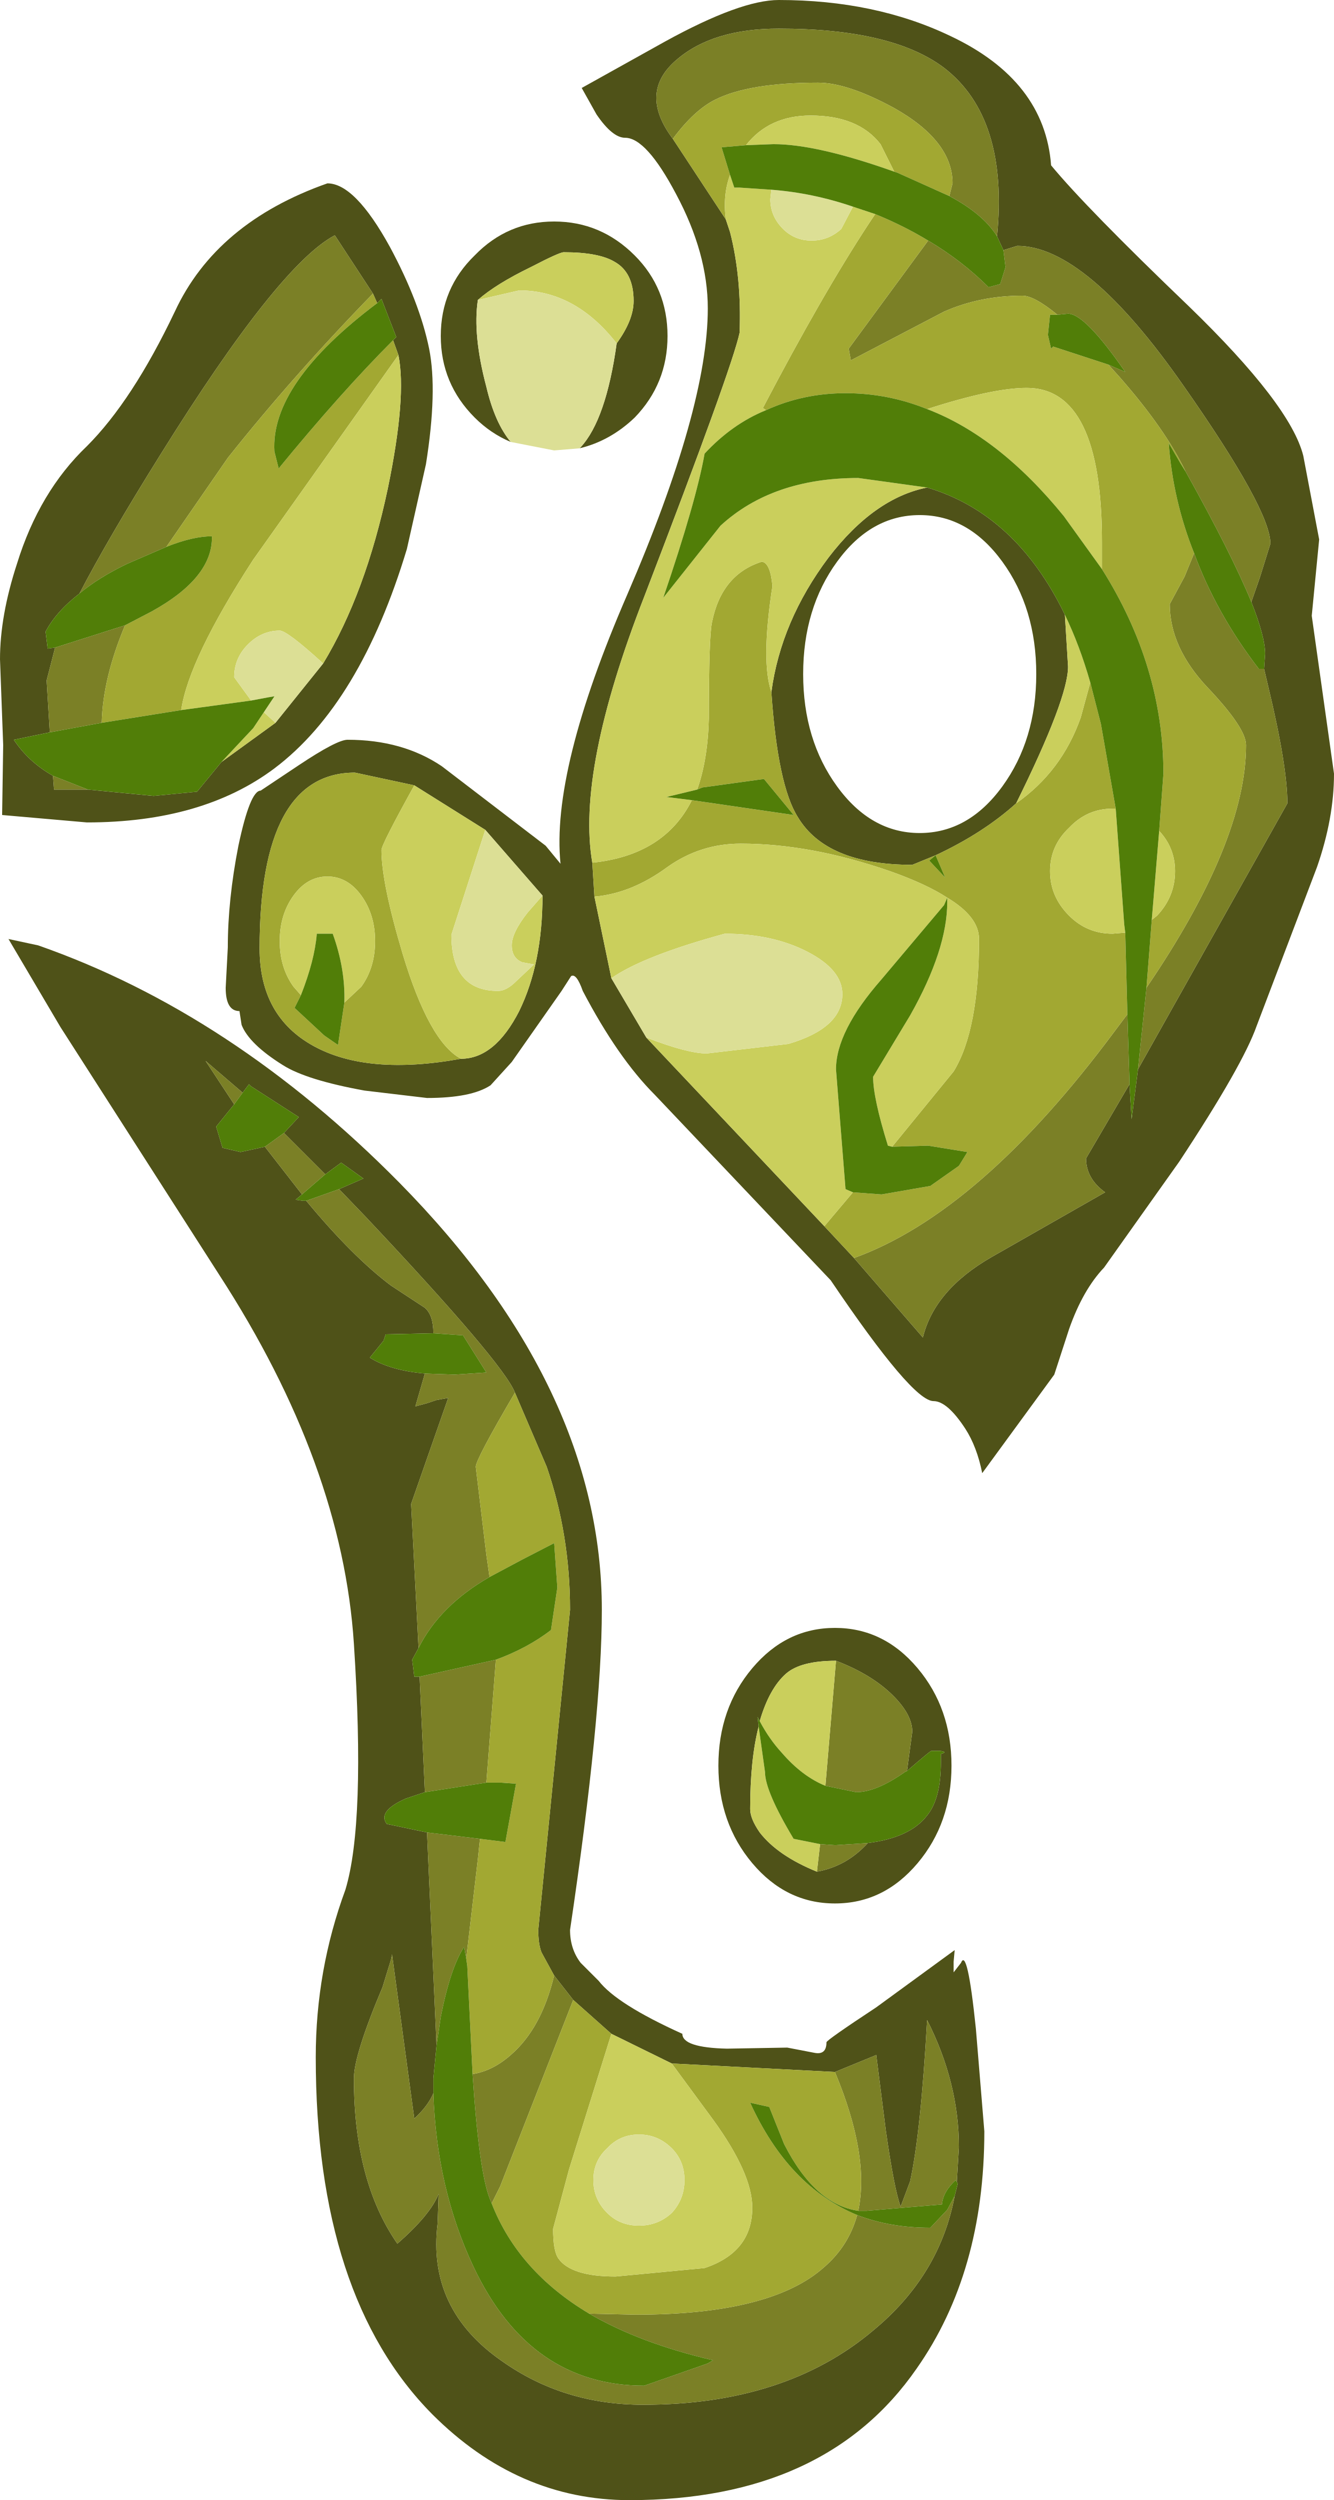 <?xml version="1.0" encoding="UTF-8" standalone="no"?>
<svg xmlns:ffdec="https://www.free-decompiler.com/flash" xmlns:xlink="http://www.w3.org/1999/xlink" ffdec:objectType="shape" height="117.95px" width="62.95px" xmlns="http://www.w3.org/2000/svg">
  <g transform="matrix(1.0, 0.0, 0.0, 1.0, -1.6, -1.7)">
    <path d="M33.35 8.25 L35.85 12.05 36.05 12.65 Q36.6 14.8 36.5 17.4 36.15 19.05 32.0 29.85 28.8 38.05 29.55 42.4 L29.65 44.0 30.45 47.85 32.1 50.65 40.5 59.55 41.9 61.05 45.15 64.8 Q45.7 62.55 48.4 61.0 L53.75 57.95 Q52.85 57.3 52.85 56.35 L54.9 52.85 55.0 54.5 55.3 52.15 62.35 39.6 Q62.35 37.85 61.45 34.1 L61.25 33.25 61.3 32.55 Q61.3 31.75 60.65 30.1 L61.05 28.95 61.55 27.35 Q61.55 25.75 57.45 19.9 52.85 13.3 49.6 13.3 L48.95 13.5 48.65 12.85 Q49.2 7.25 46.15 4.9 43.7 3.05 38.35 3.05 35.25 3.05 33.55 4.5 31.7 6.05 33.35 8.25 M45.35 24.7 Q49.55 25.95 51.85 30.7 L52.0 33.15 Q52.0 34.65 49.55 39.6 48.0 41.0 45.75 42.05 L44.65 42.5 Q40.6 42.5 39.25 40.25 38.3 38.75 38.0 34.35 38.45 31.0 40.7 28.0 42.85 25.2 45.35 24.7 M51.2 9.5 Q52.85 11.5 57.7 16.15 62.5 20.8 63.1 23.2 L63.85 27.15 63.5 30.75 64.55 38.2 Q64.55 40.3 63.75 42.6 L60.9 50.1 Q60.25 51.95 57.25 56.5 L53.7 61.5 Q52.7 62.55 52.05 64.4 L51.35 66.55 47.95 71.2 Q47.7 69.95 47.15 69.1 46.3 67.8 45.65 67.8 44.65 67.8 40.8 62.1 L32.5 53.35 Q30.75 51.6 29.1 48.45 28.8 47.6 28.55 47.75 L28.1 48.45 25.75 51.8 24.75 52.9 Q23.85 53.5 21.75 53.5 L18.8 53.15 Q16.05 52.65 14.95 51.95 13.35 50.95 13.0 50.05 L12.9 49.4 Q12.25 49.4 12.25 48.3 L12.35 46.4 Q12.35 44.15 12.85 41.6 13.4 39.0 13.9 39.0 L15.7 37.8 Q17.5 36.6 18.0 36.6 20.6 36.6 22.45 37.85 L27.35 41.6 28.05 42.45 Q27.6 38.05 31.2 29.75 35.0 20.95 35.0 16.25 35.0 13.65 33.5 10.85 32.1 8.2 31.1 8.2 30.5 8.2 29.75 7.1 L29.05 5.85 33.0 3.65 Q36.55 1.7 38.35 1.7 42.9 1.7 46.45 3.4 50.9 5.5 51.2 9.5 M48.9 28.2 Q47.3 26.0 45.0 26.0 42.7 26.0 41.1 28.2 39.5 30.4 39.5 33.5 39.5 36.6 41.1 38.8 42.7 41.0 45.0 41.0 47.3 41.0 48.9 38.8 50.5 36.6 50.5 33.5 50.5 30.4 48.9 28.2 M30.7 17.9 Q31.5 16.8 31.5 15.9 31.5 14.55 30.6 14.05 29.85 13.6 28.2 13.6 28.0 13.6 26.65 14.3 25.0 15.1 24.15 15.85 23.9 17.5 24.55 19.95 24.95 21.65 25.7 22.55 24.75 22.15 24.0 21.4 22.4 19.8 22.4 17.55 22.4 15.3 24.0 13.75 25.55 12.15 27.75 12.15 29.95 12.15 31.55 13.75 33.1 15.3 33.1 17.55 33.1 19.8 31.55 21.4 30.4 22.5 28.95 22.85 L29.0 22.8 Q30.2 21.5 30.7 17.9 M21.85 18.15 Q22.25 20.15 21.7 23.6 L20.8 27.6 Q18.6 34.9 14.55 37.95 11.15 40.5 5.7 40.5 L1.7 40.15 1.75 36.85 1.6 32.8 Q1.6 30.75 2.4 28.3 3.45 24.9 5.7 22.75 7.85 20.6 9.85 16.4 11.8 12.2 17.05 10.35 18.35 10.35 20.0 13.35 21.4 15.95 21.85 18.15 M20.15 17.75 L20.3 17.6 19.6 15.8 19.4 16.0 19.2 15.55 17.4 12.8 Q14.75 14.2 9.2 23.1 6.7 27.1 5.35 29.7 4.25 30.55 3.75 31.5 L3.85 32.3 4.2 32.25 3.8 33.8 3.95 36.25 2.25 36.6 Q2.95 37.65 4.1 38.3 L4.15 38.95 5.75 38.95 8.85 39.25 10.9 39.05 12.05 37.65 14.6 35.8 16.85 33.0 Q18.85 29.7 19.9 24.75 20.8 20.4 20.4 18.45 L20.15 17.75 M2.0 46.0 L3.4 46.3 Q12.55 49.5 20.45 57.5 30.0 67.2 30.0 77.65 30.0 82.65 28.5 92.75 28.5 93.65 29.0 94.3 L29.85 95.15 Q30.7 96.25 33.8 97.65 33.8 98.3 35.9 98.35 L38.75 98.3 40.05 98.55 Q40.6 98.65 40.6 98.05 40.6 97.95 42.95 96.4 L46.65 93.7 46.6 94.25 46.6 94.75 46.95 94.3 Q47.25 93.55 47.65 97.4 L48.05 102.25 Q48.05 108.9 44.85 113.45 40.55 119.65 31.3 119.65 26.05 119.65 22.0 115.6 16.5 110.05 16.5 98.75 16.5 94.65 17.9 90.85 18.85 87.7 18.3 79.25 17.75 70.8 11.95 61.85 L4.45 50.15 2.0 46.0 M21.15 38.75 L18.35 38.15 Q13.85 38.15 13.85 46.45 13.85 49.65 16.4 51.05 18.95 52.45 23.35 51.65 24.95 51.65 26.1 49.4 27.2 47.15 27.2 43.95 L24.5 40.85 21.15 38.75 M16.05 58.35 Q18.25 61.0 20.05 62.35 L21.65 63.4 Q22.05 63.75 22.05 64.6 L19.8 64.65 19.7 64.95 19.05 65.75 Q20.0 66.35 21.65 66.5 L21.2 68.05 21.75 67.9 22.2 67.75 22.75 67.65 21.0 72.65 21.35 79.45 21.05 80.0 21.15 80.8 21.4 80.8 21.65 86.25 20.75 86.55 Q19.4 87.15 19.85 87.75 L21.75 88.15 22.2 98.2 22.05 99.75 22.05 100.45 Q21.8 101.05 21.15 101.65 L20.1 93.9 20.05 94.15 19.65 95.45 Q18.3 98.65 18.3 99.75 18.3 104.6 20.35 107.55 21.9 106.2 22.3 105.2 L22.25 106.6 Q21.75 110.65 25.3 113.1 28.2 115.15 31.95 115.15 38.65 115.15 42.8 111.65 45.95 109.05 46.65 105.3 L46.8 104.7 46.75 104.65 46.85 103.0 Q46.85 99.95 45.35 97.0 45.05 102.3 44.55 104.6 L44.1 105.8 Q43.8 105.0 43.4 102.2 L42.95 98.65 41.0 99.45 33.3 99.05 30.45 97.65 28.65 96.05 27.75 94.9 27.15 93.8 Q27.0 93.4 27.0 92.75 L28.5 77.65 Q28.5 74.1 27.4 70.9 L25.9 67.4 Q25.35 66.0 18.85 59.1 L17.6 57.8 18.75 57.3 17.7 56.55 16.95 57.1 15.0 55.15 15.7 54.4 13.45 52.95 13.35 52.85 13.05 53.25 11.3 51.75 12.65 53.8 11.8 54.85 12.1 55.85 12.95 56.05 14.1 55.8 15.85 58.05 15.55 58.3 15.9 58.35 16.05 58.35 M35.5 85.0 Q35.5 82.3 37.1 80.4 38.7 78.5 41.0 78.5 43.3 78.5 44.9 80.4 46.5 82.3 46.5 85.0 46.5 87.7 44.9 89.6 43.3 91.5 41.0 91.5 38.7 91.5 37.1 89.6 35.5 87.7 35.5 85.0 M37.45 82.9 L37.35 82.7 37.4 83.15 Q37.0 84.7 37.0 87.05 37.0 87.5 37.45 88.15 38.3 89.25 40.15 90.0 41.55 89.75 42.55 88.65 44.55 88.4 45.35 87.35 46.0 86.55 46.0 84.85 L46.0 84.45 Q46.35 84.35 45.95 84.3 L45.55 84.3 Q45.5 84.3 44.4 85.25 L44.65 83.4 Q44.65 82.6 43.75 81.7 42.75 80.7 41.05 80.05 39.4 80.05 38.7 80.65 37.9 81.35 37.45 82.9" fill="#4f5218" fill-rule="evenodd" stroke="none"/>
    <path d="M46.4 10.95 L46.55 10.35 Q46.55 8.35 43.8 6.8 41.6 5.6 40.2 5.6 36.95 5.6 35.35 6.4 34.35 6.9 33.35 8.25 31.7 6.05 33.55 4.5 35.25 3.05 38.35 3.05 43.7 3.05 46.15 4.9 49.2 7.25 48.65 12.85 48.0 11.8 46.4 10.95 M55.7 48.3 Q60.4 41.4 60.4 36.85 60.4 36.05 58.6 34.15 56.8 32.25 56.8 30.2 L57.5 28.9 57.95 27.8 Q59.0 30.65 61.0 33.25 L61.25 33.25 61.45 34.1 Q62.35 37.85 62.35 39.6 L55.3 52.15 55.7 48.3 M57.55 23.95 Q56.6 21.95 54.4 19.45 L53.9 18.9 54.7 19.25 Q52.8 16.5 52.0 16.5 L51.5 16.55 Q50.4 15.65 49.85 15.65 47.85 15.65 46.15 16.4 L41.75 18.7 41.65 18.15 45.4 13.05 Q47.0 14.0 48.25 15.25 L48.8 15.1 49.05 14.3 48.95 13.5 49.6 13.3 Q52.85 13.3 57.45 19.9 61.55 25.75 61.55 27.35 L61.05 28.95 60.65 30.1 Q59.7 27.8 57.55 23.95 M54.9 52.85 L52.85 56.35 Q52.85 57.3 53.75 57.95 L48.4 61.0 Q45.7 62.55 45.15 64.8 L41.9 61.05 Q47.85 58.9 54.2 50.35 L54.8 49.55 54.9 52.8 54.9 52.85 M5.75 38.95 L4.15 38.95 4.1 38.3 5.75 38.95 M3.95 36.25 L3.8 33.8 4.2 32.25 7.5 31.2 Q6.45 33.7 6.4 35.8 L3.95 36.25 M5.35 29.7 Q6.7 27.1 9.2 23.1 14.75 14.2 17.4 12.8 L19.2 15.55 Q15.45 19.4 12.35 23.3 L9.45 27.5 7.6 28.3 Q6.25 28.95 5.35 29.7 M22.05 64.6 Q22.05 63.75 21.65 63.4 L20.05 62.35 Q18.25 61.0 16.05 58.35 L17.6 57.8 18.85 59.1 Q25.35 66.0 25.9 67.4 24.05 70.55 24.05 70.9 L24.55 75.05 24.7 76.1 Q22.35 77.45 21.35 79.45 L21.0 72.65 22.75 67.65 22.2 67.75 21.75 67.9 21.2 68.05 21.65 66.5 23.05 66.55 24.55 66.45 23.45 64.7 22.05 64.6 M15.85 58.05 L14.1 55.8 15.0 55.15 16.95 57.1 15.85 58.05 M12.65 53.8 L11.3 51.75 13.05 53.25 12.65 53.8 M27.75 94.9 L28.65 96.05 25.2 104.85 24.8 105.65 24.7 105.4 Q24.2 104.1 23.9 99.55 24.85 99.4 25.7 98.65 27.15 97.4 27.75 94.9 M41.0 99.45 L42.95 98.65 43.4 102.2 Q43.8 105.0 44.1 105.8 L44.55 104.6 Q45.05 102.3 45.35 97.0 46.85 99.95 46.85 103.0 L46.75 104.65 46.7 104.55 Q46.1 105.1 46.05 105.7 L42.5 106.0 42.1 106.0 Q42.65 103.4 41.0 99.45 M46.65 105.3 Q45.95 109.05 42.8 111.65 38.65 115.15 31.95 115.15 28.2 115.15 25.3 113.1 21.75 110.65 22.25 106.6 L22.3 105.2 Q21.9 106.2 20.35 107.55 18.3 104.6 18.3 99.75 18.3 98.65 19.65 95.45 L20.05 94.15 20.1 93.9 21.15 101.65 Q21.8 101.05 22.05 100.45 22.2 104.95 23.95 108.65 26.6 114.25 32.0 114.25 L35.0 113.2 35.25 113.05 Q31.8 112.25 29.4 110.85 L31.6 110.9 Q38.0 110.9 40.5 108.65 41.65 107.65 42.05 106.2 43.6 106.8 45.5 106.8 L46.3 105.95 46.65 105.3 M22.2 98.2 L21.75 88.15 24.25 88.45 24.15 89.4 23.6 94.1 23.5 93.55 Q22.85 94.55 22.4 96.85 L22.2 98.2 M21.65 86.25 L21.4 80.8 25.0 80.0 24.55 85.8 21.65 86.25 M40.3 88.7 L41.0 88.75 42.55 88.65 Q41.55 89.75 40.15 90.0 L40.3 88.7 M44.4 85.25 L44.3 85.3 Q42.95 86.25 42.0 86.25 L40.55 85.95 41.05 80.05 Q42.75 80.7 43.75 81.7 44.65 82.6 44.65 83.4 L44.4 85.25" fill="#7b8026" fill-rule="evenodd" stroke="none"/>
    <path d="M33.35 8.25 Q34.35 6.9 35.35 6.4 36.95 5.6 40.2 5.6 41.6 5.6 43.8 6.8 46.55 8.35 46.55 10.35 L46.4 10.95 43.95 9.85 43.8 9.8 43.15 8.5 Q42.1 7.15 39.85 7.15 37.9 7.15 36.8 8.55 L35.65 8.65 36.05 9.95 Q35.7 10.9 35.85 12.05 L33.35 8.25 M37.75 21.05 L37.6 20.95 Q40.4 15.6 42.6 12.25 L42.9 11.8 Q44.25 12.35 45.4 13.05 L41.65 18.15 41.75 18.7 46.15 16.4 Q47.85 15.65 49.85 15.65 50.4 15.65 51.5 16.55 L51.15 16.55 51.05 17.5 51.2 18.15 51.3 18.05 53.9 18.9 54.4 19.45 Q56.6 21.95 57.55 23.95 L57.3 23.55 56.75 22.6 Q56.95 25.3 57.95 27.8 L57.5 28.9 56.8 30.2 Q56.8 32.25 58.6 34.15 60.4 36.05 60.4 36.85 60.4 41.4 55.7 48.3 L55.9 45.75 55.95 45.1 56.2 44.9 Q57.05 44.0 57.05 42.8 57.05 41.7 56.3 40.9 L56.5 38.2 Q56.5 33.15 53.6 28.55 L53.6 27.25 Q53.6 20.0 50.05 20.0 48.45 20.0 45.35 21.0 43.5 20.25 41.5 20.25 39.5 20.25 37.75 21.05 M41.9 61.05 L40.5 59.55 41.85 57.95 43.2 58.05 45.5 57.65 46.85 56.7 47.25 56.05 45.4 55.75 43.7 55.8 46.6 52.25 Q47.8 50.3 47.8 46.0 47.8 44.95 46.3 44.05 45.3 43.4 43.6 42.8 39.85 41.5 36.55 41.5 34.65 41.5 33.1 42.6 31.4 43.85 29.65 44.0 L29.55 42.4 Q32.95 42.05 34.25 39.45 L39.05 40.15 37.65 38.45 34.75 38.85 34.5 38.95 Q35.0 37.55 35.05 35.6 35.05 31.7 35.2 31.05 35.65 28.8 37.55 28.2 37.95 28.25 38.05 29.35 37.5 32.9 38.0 34.35 38.3 38.75 39.25 40.25 40.6 42.5 44.65 42.5 L45.75 42.05 Q48.0 41.0 49.55 39.6 51.7 38.1 52.6 35.55 L53.05 33.9 53.55 35.85 54.25 39.85 54.1 39.85 Q52.9 39.85 52.05 40.75 51.15 41.6 51.15 42.8 51.15 44.0 52.05 44.9 52.9 45.75 54.1 45.75 L54.7 45.7 54.8 49.55 54.2 50.35 Q47.85 58.9 41.9 61.05 M45.75 42.05 L45.45 42.3 46.2 43.1 45.75 42.05 M19.4 16.0 Q14.35 19.8 14.55 23.0 L14.75 23.8 Q17.7 20.2 20.15 17.75 L20.4 18.45 13.55 28.1 Q10.5 32.8 10.15 35.2 L6.4 35.8 Q6.45 33.7 7.5 31.2 L8.75 30.55 Q11.65 28.95 11.6 27.0 10.7 27.0 9.45 27.5 L12.35 23.3 Q15.45 19.4 19.2 15.55 L19.4 16.0 M15.8 48.65 L15.5 49.25 16.9 50.55 17.55 51.0 17.85 49.0 18.65 48.25 Q19.3 47.35 19.3 46.1 19.3 44.85 18.65 43.95 18.0 43.05 17.05 43.05 16.1 43.05 15.45 43.95 14.8 44.85 14.8 46.1 14.8 47.35 15.45 48.25 L15.8 48.65 M23.35 51.65 Q18.95 52.45 16.4 51.05 13.85 49.65 13.85 46.45 13.85 38.15 18.35 38.15 L21.15 38.75 Q19.6 41.55 19.6 41.8 19.6 43.35 20.6 46.7 21.85 50.85 23.35 51.65 M25.9 67.4 L27.4 70.9 Q28.5 74.1 28.5 77.65 L27.0 92.75 Q27.0 93.4 27.15 93.8 L27.75 94.9 Q27.15 97.4 25.7 98.65 24.85 99.4 23.9 99.55 L23.65 94.45 23.6 94.1 24.15 89.4 24.25 88.45 25.45 88.6 25.95 85.85 25.25 85.8 24.55 85.8 25.0 80.0 Q26.5 79.45 27.6 78.6 L27.9 76.6 27.75 74.5 26.2 75.3 24.7 76.1 24.55 75.05 24.05 70.9 Q24.05 70.55 25.9 67.4 M28.65 96.05 L30.45 97.65 28.45 104.05 27.7 106.85 Q27.7 107.9 27.95 108.25 28.55 109.1 30.65 109.1 L34.85 108.7 Q37.1 107.95 37.1 105.85 37.1 104.25 35.25 101.7 L33.3 99.05 41.0 99.45 Q42.65 103.4 42.1 106.0 40.05 105.7 38.6 102.85 L37.9 101.1 37.0 100.9 Q38.8 104.85 42.05 106.2 41.65 107.65 40.5 108.65 38.0 110.9 31.6 110.9 L29.4 110.85 Q26.05 108.85 24.8 105.65 L25.2 104.85 28.65 96.05" fill="#a2a832" fill-rule="evenodd" stroke="none"/>
    <path d="M35.85 12.05 Q35.7 10.9 36.05 9.95 L36.25 10.55 36.5 10.55 38.0 10.65 37.95 11.1 Q37.95 11.9 38.55 12.5 39.1 13.05 39.9 13.05 40.7 13.05 41.3 12.5 L41.85 11.45 42.9 11.8 42.6 12.25 Q40.4 15.6 37.6 20.95 L37.75 21.05 Q36.15 21.7 34.85 23.1 34.45 25.35 32.9 29.9 L35.6 26.5 Q38.05 24.25 42.1 24.25 L45.35 24.7 Q42.85 25.2 40.7 28.0 38.45 31.0 38.0 34.35 37.5 32.9 38.05 29.35 37.95 28.25 37.55 28.2 35.65 28.8 35.2 31.05 35.05 31.7 35.05 35.6 35.0 37.55 34.5 38.95 L33.05 39.3 34.25 39.45 Q32.95 42.05 29.55 42.4 28.8 38.05 32.0 29.85 36.15 19.05 36.5 17.4 36.6 14.8 36.05 12.65 L35.85 12.05 M36.8 8.55 Q37.9 7.15 39.85 7.15 42.1 7.15 43.15 8.5 L43.8 9.8 Q40.15 8.5 38.1 8.5 L36.8 8.55 M45.35 21.0 Q48.45 20.0 50.05 20.0 53.6 20.0 53.6 27.25 L53.6 28.55 51.8 26.05 Q48.75 22.3 45.35 21.0 M56.3 40.9 Q57.05 41.7 57.05 42.8 57.05 44.0 56.2 44.9 L55.95 45.1 56.3 40.9 M40.5 59.55 L32.1 50.65 Q34.05 51.4 34.95 51.4 L38.8 50.95 Q41.35 50.2 41.35 48.6 41.35 47.45 39.7 46.6 38.05 45.75 35.8 45.75 31.95 46.8 30.45 47.85 L29.65 44.0 Q31.4 43.85 33.1 42.6 34.65 41.5 36.55 41.5 39.85 41.5 43.6 42.8 45.3 43.4 46.3 44.05 47.8 44.95 47.8 46.0 47.8 50.3 46.6 52.25 L43.7 55.8 43.5 55.75 Q42.8 53.5 42.8 52.5 L44.55 49.6 Q46.3 46.5 46.3 44.25 L46.3 44.05 46.15 44.4 43.2 47.9 Q41.05 50.35 41.05 52.15 L41.5 57.8 41.85 57.95 40.5 59.55 M51.85 30.7 Q52.55 32.15 53.05 33.9 L52.6 35.55 Q51.7 38.1 49.55 39.6 52.0 34.65 52.0 33.15 L51.85 30.7 M54.25 39.85 L54.65 45.3 54.7 45.7 54.1 45.75 Q52.9 45.75 52.05 44.9 51.15 44.0 51.15 42.8 51.15 41.6 52.05 40.75 52.9 39.85 54.1 39.85 L54.25 39.85 M24.15 15.85 Q25.0 15.1 26.65 14.3 28.0 13.6 28.2 13.6 29.85 13.6 30.6 14.05 31.5 14.55 31.5 15.9 31.5 16.8 30.7 17.9 28.75 15.4 26.1 15.4 L24.15 15.85 M20.4 18.45 Q20.8 20.4 19.9 24.75 18.85 29.7 16.85 33.0 15.15 31.45 14.8 31.45 13.95 31.45 13.3 32.1 12.65 32.75 12.65 33.65 L13.45 34.75 10.15 35.2 Q10.5 32.8 13.55 28.1 L20.4 18.45 M14.6 35.8 L12.05 37.65 13.55 36.05 14.05 35.3 14.6 35.8 M17.85 49.0 Q17.9 47.4 17.3 45.75 L16.55 45.75 Q16.45 47.0 15.8 48.65 L15.45 48.25 Q14.8 47.35 14.8 46.1 14.8 44.85 15.45 43.95 16.1 43.05 17.05 43.05 18.0 43.05 18.65 43.95 19.3 44.85 19.3 46.1 19.3 47.35 18.65 48.25 L17.85 49.0 M23.35 51.65 Q21.85 50.85 20.6 46.7 19.6 43.35 19.6 41.8 19.6 41.55 21.15 38.75 L24.5 40.85 22.9 45.8 Q22.9 48.45 25.1 48.45 25.5 48.45 25.95 48.0 L26.8 47.2 26.25 47.1 Q25.75 46.9 25.75 46.3 25.75 45.7 26.5 44.75 L27.2 43.95 Q27.2 47.15 26.1 49.4 24.95 51.65 23.35 51.65 M30.45 97.65 L33.3 99.05 35.25 101.7 Q37.1 104.25 37.1 105.85 37.1 107.95 34.85 108.7 L30.65 109.1 Q28.55 109.1 27.95 108.25 27.7 107.9 27.7 106.85 L28.45 104.05 30.45 97.65 M37.4 83.15 L37.7 85.3 Q37.7 86.2 39.05 88.45 L40.3 88.7 40.15 90.0 Q38.3 89.25 37.45 88.15 37.0 87.5 37.0 87.05 37.0 84.7 37.4 83.15 M40.55 85.95 Q39.45 85.5 38.5 84.4 37.9 83.75 37.45 82.9 37.9 81.35 38.7 80.65 39.4 80.05 41.05 80.05 L40.55 85.95 M33.9 104.55 Q33.9 103.65 33.3 103.05 32.65 102.4 31.75 102.4 30.85 102.4 30.25 103.05 29.6 103.65 29.6 104.55 29.6 105.45 30.25 106.1 30.85 106.7 31.75 106.7 32.65 106.7 33.3 106.1 33.9 105.45 33.9 104.55" fill="#cacf5c" fill-rule="evenodd" stroke="none"/>
    <path d="M41.85 11.45 L41.3 12.5 Q40.7 13.05 39.9 13.05 39.1 13.05 38.55 12.5 37.95 11.9 37.95 11.1 L38.0 10.65 Q39.95 10.8 41.85 11.45 M32.1 50.65 L30.45 47.85 Q31.95 46.8 35.8 45.75 38.05 45.75 39.7 46.6 41.35 47.45 41.35 48.6 41.35 50.2 38.8 50.95 L34.95 51.4 Q34.05 51.4 32.1 50.65 M30.7 17.9 Q30.2 21.5 29.0 22.8 L28.95 22.85 27.75 22.95 25.7 22.55 Q24.95 21.65 24.55 19.95 23.9 17.5 24.15 15.85 L26.1 15.4 Q28.75 15.4 30.7 17.9 M16.85 33.0 L14.6 35.8 14.05 35.3 14.55 34.55 14.25 34.6 13.45 34.75 12.65 33.65 Q12.65 32.75 13.3 32.1 13.95 31.45 14.8 31.45 15.15 31.45 16.85 33.0 M24.5 40.85 L27.2 43.95 26.5 44.75 Q25.75 45.7 25.75 46.3 25.75 46.9 26.25 47.1 L26.8 47.2 25.95 48.0 Q25.5 48.45 25.1 48.45 22.9 48.45 22.9 45.8 L24.5 40.85 M33.9 104.55 Q33.9 105.45 33.3 106.1 32.65 106.7 31.75 106.7 30.85 106.7 30.25 106.1 29.6 105.45 29.6 104.55 29.6 103.65 30.25 103.05 30.85 102.4 31.75 102.4 32.65 102.4 33.3 103.05 33.9 103.65 33.9 104.55" fill="#dcdf95" fill-rule="evenodd" stroke="none"/>
    <path d="M36.05 9.95 L35.65 8.65 36.8 8.55 38.1 8.5 Q40.15 8.5 43.8 9.8 L43.95 9.85 46.4 10.95 Q48.0 11.8 48.65 12.85 L48.95 13.5 49.05 14.3 48.8 15.1 48.25 15.25 Q47.0 14.0 45.4 13.05 44.25 12.35 42.9 11.8 L41.85 11.45 Q39.95 10.8 38.0 10.65 L36.5 10.55 36.25 10.55 36.05 9.95 M37.75 21.05 Q39.5 20.25 41.5 20.25 43.5 20.25 45.35 21.0 48.75 22.3 51.8 26.05 L53.6 28.55 Q56.5 33.15 56.5 38.2 L56.3 40.9 55.95 45.1 55.9 45.75 55.7 48.3 55.3 52.15 55.0 54.5 54.9 52.85 54.9 52.8 54.8 49.55 54.7 45.7 54.65 45.3 54.25 39.85 53.55 35.85 53.05 33.9 Q52.55 32.15 51.85 30.7 49.55 25.95 45.35 24.7 L42.1 24.25 Q38.05 24.25 35.6 26.5 L32.9 29.9 Q34.45 25.35 34.85 23.1 36.15 21.7 37.75 21.05 M57.95 27.8 Q56.95 25.3 56.75 22.6 L57.3 23.55 57.55 23.95 Q59.7 27.8 60.65 30.1 61.3 31.75 61.3 32.55 L61.25 33.25 61.0 33.25 Q59.0 30.65 57.95 27.8 M53.9 18.9 L51.3 18.05 51.2 18.15 51.05 17.5 51.15 16.55 51.5 16.55 52.0 16.5 Q52.8 16.5 54.7 19.25 L53.9 18.9 M45.75 42.05 L46.2 43.1 45.45 42.3 45.75 42.05 M34.5 38.95 L34.75 38.85 37.65 38.45 39.05 40.15 34.25 39.45 33.05 39.3 34.5 38.95 M46.3 44.05 L46.3 44.25 Q46.3 46.5 44.55 49.6 L42.8 52.5 Q42.8 53.5 43.5 55.75 L43.7 55.8 45.4 55.75 47.25 56.05 46.85 56.7 45.5 57.65 43.2 58.05 41.85 57.95 41.5 57.8 41.05 52.15 Q41.05 50.35 43.2 47.9 L46.15 44.4 46.3 44.05 M19.4 16.0 L19.6 15.8 20.3 17.6 20.15 17.75 Q17.7 20.2 14.75 23.8 L14.55 23.0 Q14.35 19.8 19.4 16.0 M12.05 37.65 L10.9 39.05 8.85 39.25 5.75 38.95 4.1 38.3 Q2.95 37.65 2.25 36.6 L3.95 36.25 6.4 35.8 10.15 35.2 13.45 34.75 14.25 34.6 14.55 34.55 14.05 35.3 13.55 36.05 12.05 37.65 M4.2 32.25 L3.85 32.3 3.75 31.5 Q4.25 30.55 5.35 29.7 6.25 28.95 7.6 28.3 L9.45 27.5 Q10.7 27.0 11.6 27.0 11.65 28.95 8.75 30.55 L7.5 31.2 4.2 32.25 M17.85 49.0 L17.55 51.0 16.9 50.55 15.5 49.25 15.8 48.65 Q16.45 47.0 16.55 45.75 L17.3 45.75 Q17.9 47.4 17.85 49.0 M16.05 58.35 L15.9 58.35 15.55 58.3 15.85 58.05 16.95 57.1 17.7 56.55 18.75 57.3 17.6 57.8 16.05 58.35 M14.1 55.8 L12.95 56.05 12.1 55.85 11.8 54.85 12.65 53.8 13.05 53.25 13.35 52.85 13.45 52.95 15.7 54.4 15.0 55.15 14.1 55.8 M46.75 104.65 L46.8 104.7 46.65 105.3 46.3 105.95 45.5 106.8 Q43.6 106.8 42.05 106.2 38.8 104.85 37.0 100.9 L37.9 101.1 38.6 102.85 Q40.05 105.7 42.1 106.0 L42.5 106.0 46.05 105.7 Q46.1 105.1 46.7 104.55 L46.75 104.65 M22.05 100.45 L22.05 99.75 22.2 98.2 22.4 96.85 Q22.85 94.55 23.5 93.55 L23.6 94.1 23.65 94.45 23.9 99.55 Q24.2 104.1 24.7 105.4 L24.8 105.65 Q26.05 108.85 29.4 110.85 31.8 112.25 35.25 113.05 L35.0 113.2 32.0 114.25 Q26.6 114.25 23.95 108.65 22.2 104.95 22.05 100.45 M21.75 88.15 L19.85 87.75 Q19.4 87.15 20.75 86.55 L21.65 86.25 24.55 85.8 25.25 85.8 25.95 85.85 25.45 88.6 24.25 88.45 21.75 88.15 M21.4 80.8 L21.15 80.8 21.05 80.0 21.35 79.45 Q22.35 77.45 24.7 76.1 L26.2 75.3 27.75 74.5 27.9 76.6 27.6 78.6 Q26.5 79.45 25.0 80.0 L21.4 80.8 M21.65 66.5 Q20.0 66.35 19.05 65.75 L19.7 64.95 19.8 64.65 22.05 64.6 23.45 64.7 24.55 66.45 23.05 66.55 21.65 66.5 M37.4 83.15 L37.35 82.7 37.45 82.9 Q37.9 83.75 38.5 84.4 39.45 85.5 40.55 85.95 L42.0 86.25 Q42.95 86.25 44.3 85.3 L44.4 85.25 Q45.5 84.3 45.55 84.3 L45.95 84.3 Q46.35 84.35 46.0 84.45 L46.0 84.85 Q46.0 86.55 45.35 87.35 44.55 88.4 42.55 88.65 L41.0 88.75 40.3 88.7 39.05 88.45 Q37.7 86.2 37.7 85.3 L37.4 83.15" fill="#517e08" fill-rule="evenodd" stroke="none"/>
  </g>
</svg>
